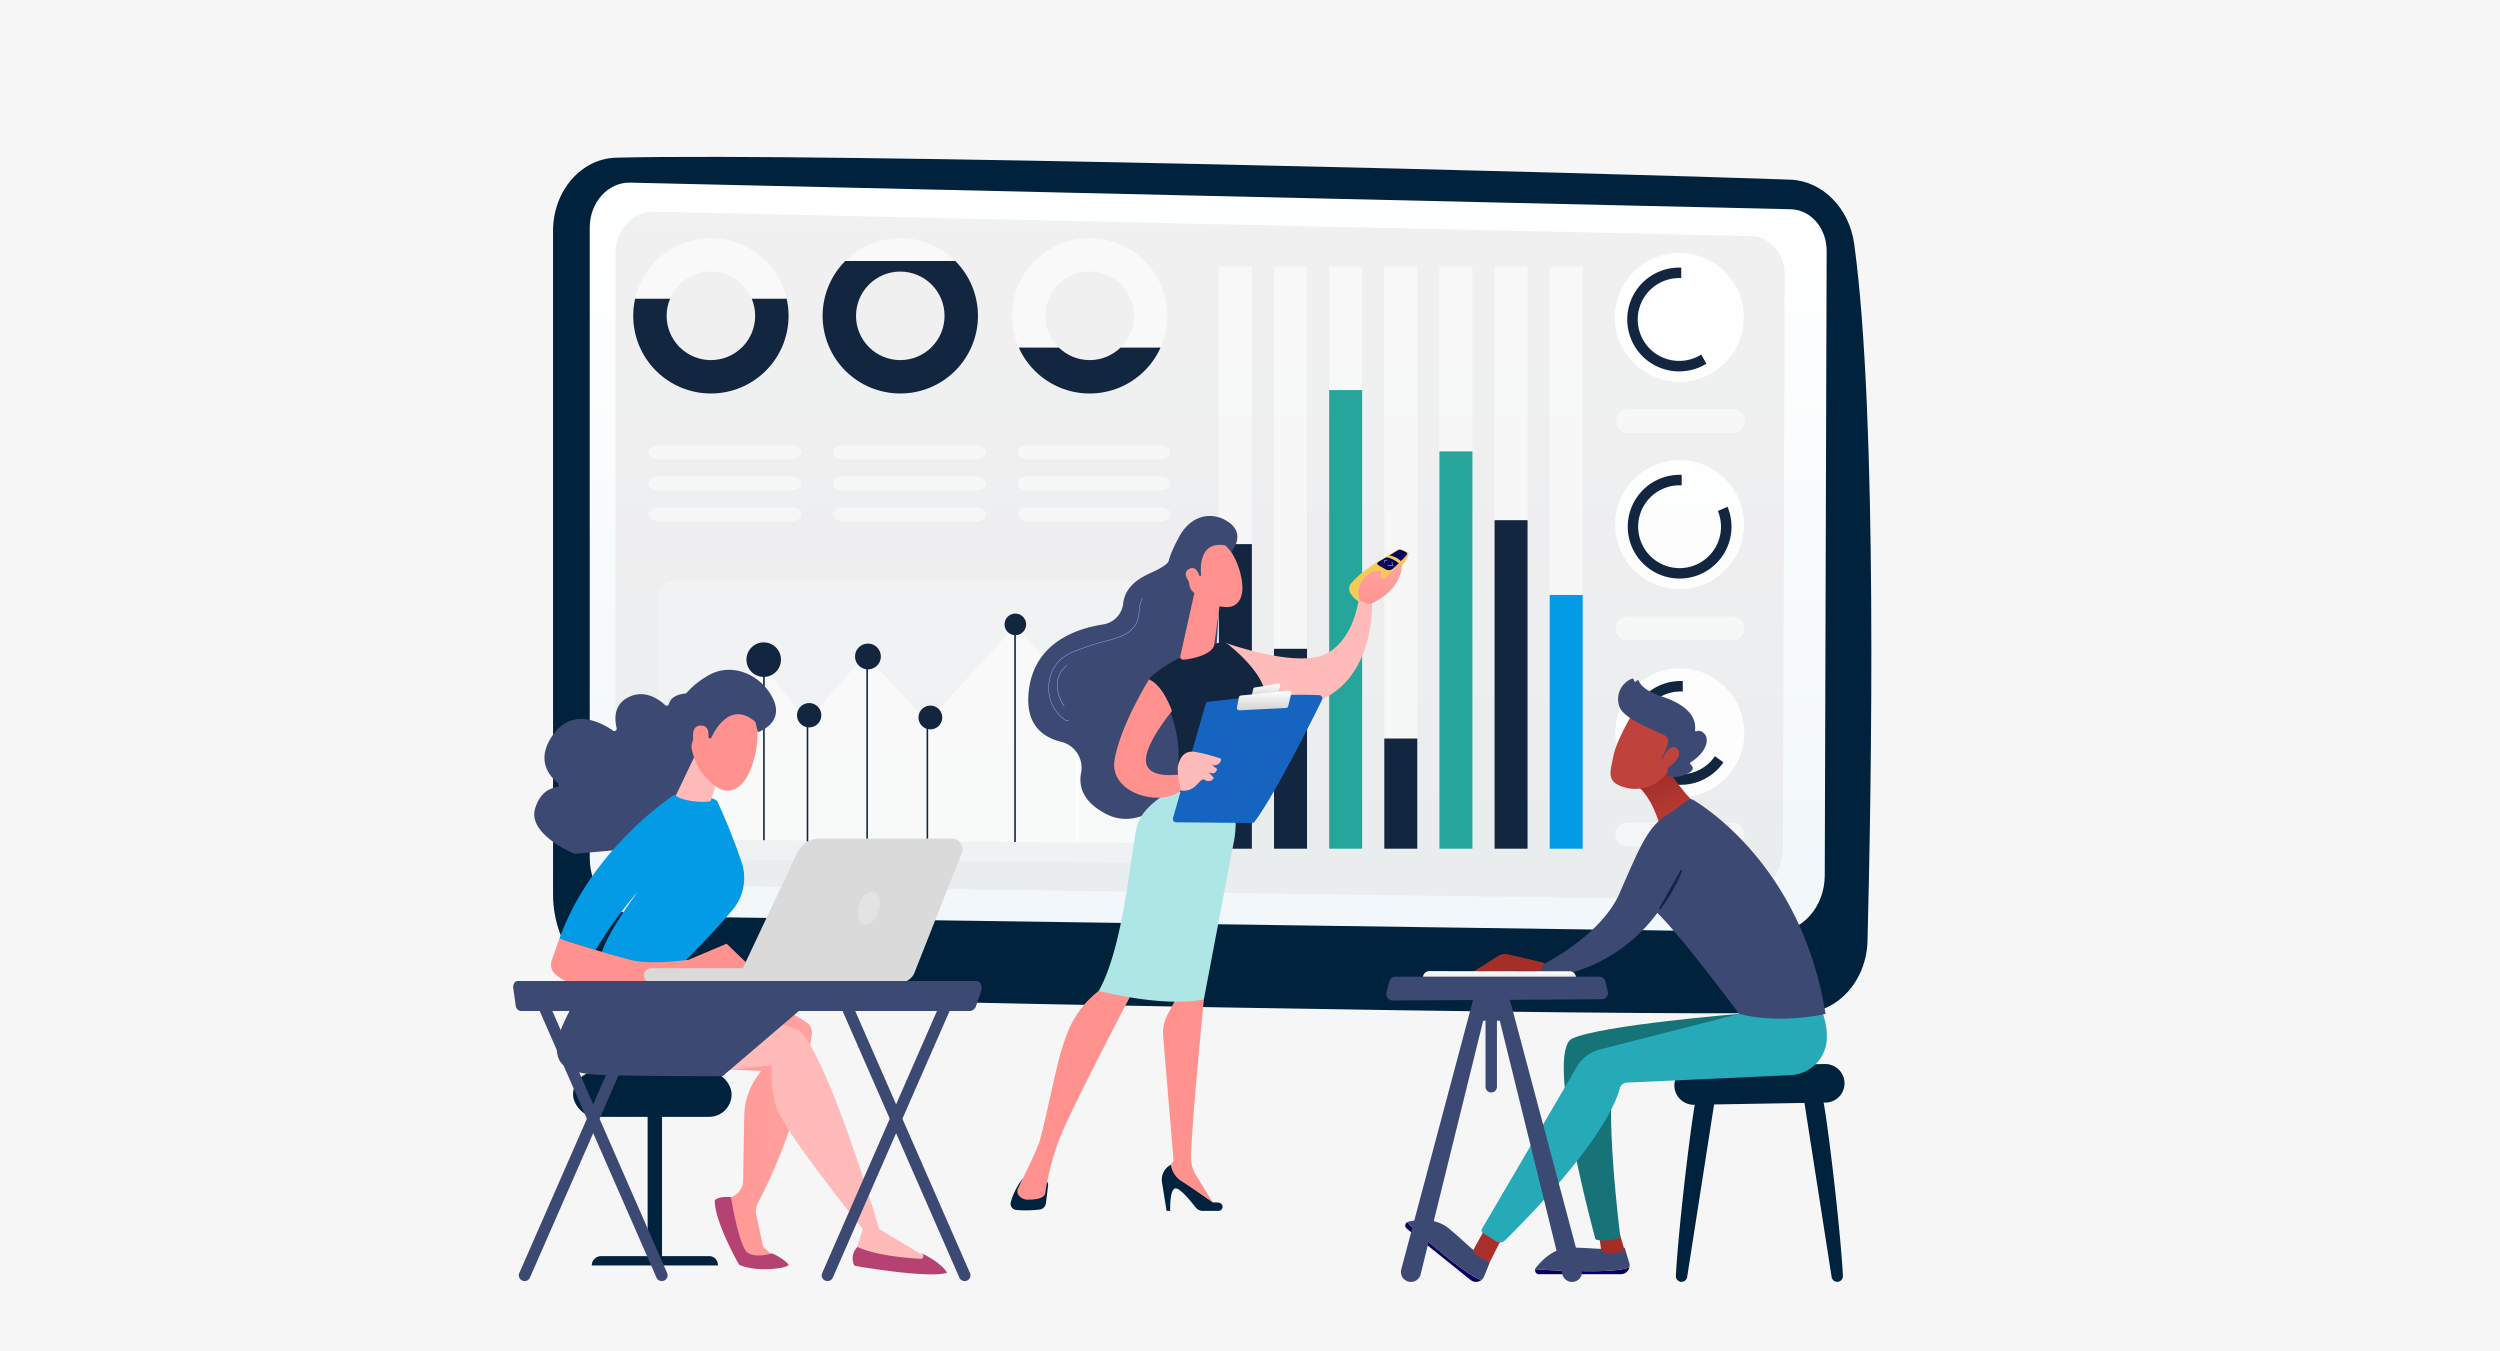 <svg xmlns="http://www.w3.org/2000/svg" xmlns:xlink="http://www.w3.org/1999/xlink" width="457" height="247" viewBox="0 0 457 247">
  <defs>
    <linearGradient id="linear-gradient" x1="0.5" x2="0.5" y2="1" gradientUnits="objectBoundingBox">
      <stop offset="0" stop-color="#fff"/>
      <stop offset="1" stop-color="#f1f7fa"/>
    </linearGradient>
    <clipPath id="clip-path">
      <path id="Trazado_116504" data-name="Trazado 116504" d="M729.467,1111.943a14.2,14.2,0,1,0,14.2,14.2A14.2,14.2,0,0,0,729.467,1111.943Zm0,22.293a8.091,8.091,0,1,1,8.091-8.091A8.091,8.091,0,0,1,729.467,1134.236Z" transform="translate(-715.265 -1111.943)" fill="#fff" opacity="0.57"/>
    </clipPath>
    <clipPath id="clip-path-2">
      <path id="Trazado_116506" data-name="Trazado 116506" d="M1118.336,1111.943a14.2,14.2,0,1,0,14.2,14.2A14.2,14.2,0,0,0,1118.336,1111.943Zm0,22.293a8.091,8.091,0,1,1,8.091-8.091A8.091,8.091,0,0,1,1118.336,1134.236Z" transform="translate(-1104.134 -1111.943)" fill="#fff" opacity="0.57"/>
    </clipPath>
    <clipPath id="clip-path-3">
      <path id="Trazado_116508" data-name="Trazado 116508" d="M1507.205,1111.943a14.2,14.2,0,1,0,14.2,14.2A14.2,14.2,0,0,0,1507.205,1111.943Zm0,22.293a8.091,8.091,0,1,1,8.091-8.091A8.091,8.091,0,0,1,1507.205,1134.236Z" transform="translate(-1493.003 -1111.943)" fill="#fff" opacity="0.57"/>
    </clipPath>
    <linearGradient id="linear-gradient-2" x1="0.918" y1="-0.764" x2="-1.18" y2="5.578" gradientUnits="objectBoundingBox">
      <stop offset="0" stop-color="#cb236d"/>
      <stop offset="1" stop-color="#4c246d"/>
    </linearGradient>
    <linearGradient id="linear-gradient-3" x1="-281928.906" y1="153298.953" x2="-281929.094" y2="153306.844" gradientUnits="objectBoundingBox">
      <stop offset="0.004" stop-color="#e38ddd"/>
      <stop offset="1" stop-color="#9571f6"/>
    </linearGradient>
    <linearGradient id="linear-gradient-4" x1="-177.349" y1="7.302" x2="-177.621" y2="8.176" gradientUnits="objectBoundingBox">
      <stop offset="0" stop-color="#09005d"/>
      <stop offset="1" stop-color="#1a0f91"/>
    </linearGradient>
    <linearGradient id="linear-gradient-5" x1="-201.689" y1="8.404" x2="-201.891" y2="9.053" xlink:href="#linear-gradient-4"/>
    <linearGradient id="linear-gradient-6" x1="-185.471" y1="7.689" x2="-185.704" y2="8.435" xlink:href="#linear-gradient-4"/>
    <linearGradient id="linear-gradient-7" x1="-5.143" y1="-0.153" x2="-5.331" y2="0.692" gradientUnits="objectBoundingBox">
      <stop offset="0" stop-color="#febbba"/>
      <stop offset="1" stop-color="#ff928e"/>
    </linearGradient>
    <linearGradient id="linear-gradient-8" x1="5.467" y1="-0.195" x2="4.693" y2="2.435" xlink:href="#linear-gradient-7"/>
    <linearGradient id="linear-gradient-9" x1="-49.998" y1="1.602" x2="-48.963" y2="-1.187" xlink:href="#linear-gradient-7"/>
    <linearGradient id="linear-gradient-10" x1="-20.21" y1="1.698" x2="-19.747" y2="-1.193" xlink:href="#linear-gradient-7"/>
    <linearGradient id="linear-gradient-11" x1="-66.054" y1="1.857" x2="-65.799" y2="0.807" xlink:href="#linear-gradient-7"/>
    <linearGradient id="linear-gradient-12" x1="-46.82" y1="-2.806" x2="-45.287" y2="-5.06" xlink:href="#linear-gradient-7"/>
    <linearGradient id="linear-gradient-13" x1="-176.021" y1="-9.691" x2="-170.229" y2="-16.832" xlink:href="#linear-gradient-7"/>
    <linearGradient id="linear-gradient-14" x1="-8.372" y1="0.5" x2="-7.372" y2="0.5" xlink:href="#linear-gradient-7"/>
    <linearGradient id="linear-gradient-15" x1="0.5" x2="0.5" y2="1" gradientUnits="objectBoundingBox">
      <stop offset="0" stop-color="#fff"/>
      <stop offset="1" stop-color="#d3d3d3"/>
    </linearGradient>
    <linearGradient id="linear-gradient-17" x1="5.098" y1="0.5" x2="6.098" y2="0.5" xlink:href="#linear-gradient-7"/>
    <linearGradient id="linear-gradient-18" x1="-31.288" y1="-497.624" x2="-30.603" y2="-536.607" xlink:href="#linear-gradient-4"/>
    <linearGradient id="linear-gradient-19" x1="-0.076" y1="0.929" x2="9.617" y2="-5.995" gradientUnits="objectBoundingBox">
      <stop offset="0" stop-color="#a22b25"/>
      <stop offset="1" stop-color="#c0423c"/>
    </linearGradient>
    <linearGradient id="linear-gradient-20" x1="-35.375" y1="-55.571" x2="-34.527" y2="-60.024" xlink:href="#linear-gradient-4"/>
    <linearGradient id="linear-gradient-21" x1="0.315" y1="-1.265" x2="1.106" y2="6.067" xlink:href="#linear-gradient-19"/>
    <linearGradient id="linear-gradient-22" x1="0.349" y1="0.157" x2="0.783" y2="1.217" xlink:href="#linear-gradient-19"/>
    <linearGradient id="linear-gradient-23" x1="0.559" y1="-0.637" x2="0.155" y2="8.98" xlink:href="#linear-gradient-19"/>
    <linearGradient id="linear-gradient-24" x1="-26.77" y1="-41.141" x2="-27.415" y2="-39.358" xlink:href="#linear-gradient-19"/>
    <linearGradient id="linear-gradient-25" x1="-114.148" y1="-144.991" x2="-116.802" y2="-138.791" xlink:href="#linear-gradient-19"/>
    <linearGradient id="linear-gradient-27" x1="3.5" y1="0.082" x2="-0.552" y2="0.661" xlink:href="#linear-gradient-7"/>
    <linearGradient id="linear-gradient-28" x1="0.868" y1="0.219" x2="1.567" y2="-0.412" xlink:href="#linear-gradient-7"/>
    <linearGradient id="linear-gradient-29" x1="-46.294" y1="1.885" x2="-46.524" y2="0.326" xlink:href="#linear-gradient-7"/>
    <linearGradient id="linear-gradient-30" x1="-36.382" y1="-11.402" x2="-34.949" y2="-10.668" xlink:href="#linear-gradient-7"/>
    <linearGradient id="linear-gradient-31" x1="-157.35" y1="-37.44" x2="-151.16" y2="-35.091" xlink:href="#linear-gradient-7"/>
    <linearGradient id="linear-gradient-32" x1="-9.776" y1="0.5" x2="-8.776" y2="0.5" xlink:href="#linear-gradient-7"/>
  </defs>
  <g id="img8" transform="translate(-866 -5377)">
    <rect id="Rectángulo_37252" data-name="Rectángulo 37252" width="457" height="247" transform="translate(866 5377)" fill="#f6f6f6"/>
    <g id="Grupo_54390" data-name="Grupo 54390" transform="translate(491.01 4460.623)">
      <g id="Grupo_54368" data-name="Grupo 54368" transform="translate(476.087 945.052)">
        <g id="Grupo_54346" data-name="Grupo 54346">
          <path id="Trazado_116500" data-name="Trazado 116500" d="M550.675,958.574v121.269c0,9.976,7.007,18.134,15.8,18.391,39.038,1.142,175.576,3.912,212.738,3.29,6.387-.107,11.561-5.906,11.746-13.151.717-28.172,1.881-95.918-2.426-127.369-.907-6.623-5.834-11.576-11.739-11.79-32.709-1.187-177.448-4.957-214.592-4.011C555.79,945.366,550.675,951.3,550.675,958.574Z" transform="translate(-550.675 -945.052)" fill="#00223d"/>
          <path id="Trazado_116501" data-name="Trazado 116501" d="M626.006,1006.194v115.214c0,5.824,4.121,10.571,9.254,10.657l207.227,2.905c5.089.086,9.26-4.559,9.279-10.334l.347-114.184c.014-4.129-2.886-7.512-6.524-7.613l-212.162-4.863C629.358,997.864,626.006,1001.576,626.006,1006.194Z" transform="translate(-619.299 -993.263)" fill="url(#linear-gradient)"/>
          <path id="Trazado_116502" data-name="Trazado 116502" d="M678.988,1065.126v105.793c0,5.348,3.9,9.706,8.747,9.786l195.879,2.667c4.81.079,8.753-4.186,8.771-9.489l.328-104.848c.013-3.791-2.728-6.9-6.166-6.99L686,1057.581C682.156,1057.478,678.988,1060.886,678.988,1065.126Z" transform="translate(-667.565 -1047.56)" fill="#dbdada" opacity="0.37"/>
        </g>
        <g id="Grupo_54348" data-name="Grupo 54348" transform="translate(121.715 20.074)">
          <g id="Grupo_54347" data-name="Grupo 54347" opacity="0.53">
            <rect id="Rectángulo_29353" data-name="Rectángulo 29353" width="6.032" height="106.395" fill="#fff"/>
            <rect id="Rectángulo_29354" data-name="Rectángulo 29354" width="6.032" height="106.395" transform="translate(10.079)" fill="#fff"/>
            <rect id="Rectángulo_29355" data-name="Rectángulo 29355" width="6.032" height="106.395" transform="translate(20.158)" fill="#fff"/>
            <rect id="Rectángulo_29356" data-name="Rectángulo 29356" width="6.032" height="106.395" transform="translate(30.237)" fill="#fff"/>
            <rect id="Rectángulo_29357" data-name="Rectángulo 29357" width="6.032" height="106.395" transform="translate(40.316)" fill="#fff"/>
            <rect id="Rectángulo_29358" data-name="Rectángulo 29358" width="6.032" height="106.395" transform="translate(50.395)" fill="#fff"/>
            <rect id="Rectángulo_29359" data-name="Rectángulo 29359" width="6.032" height="106.395" transform="translate(60.474)" fill="#fff"/>
          </g>
          <rect id="Rectángulo_29360" data-name="Rectángulo 29360" width="6.032" height="55.681" transform="translate(0 50.715)" fill="#12263f"/>
          <rect id="Rectángulo_29361" data-name="Rectángulo 29361" width="6.032" height="36.544" transform="translate(10.079 69.851)" fill="#12263f"/>
          <rect id="Rectángulo_29362" data-name="Rectángulo 29362" width="6.032" height="83.839" transform="translate(20.158 22.556)" fill="#26a69a"/>
          <rect id="Rectángulo_29363" data-name="Rectángulo 29363" width="6.032" height="20.141" transform="translate(30.237 86.254)" fill="#12263f"/>
          <rect id="Rectángulo_29364" data-name="Rectángulo 29364" width="6.032" height="72.63" transform="translate(40.316 33.765)" fill="#26a69a"/>
          <rect id="Rectángulo_29365" data-name="Rectángulo 29365" width="6.032" height="60.055" transform="translate(50.395 46.34)" fill="#12263f"/>
          <rect id="Rectángulo_29366" data-name="Rectángulo 29366" width="6.032" height="46.386" transform="translate(60.474 60.009)" fill="#039be5"/>
        </g>
        <g id="Grupo_54358" data-name="Grupo 54358" transform="translate(14.653 14.858)">
          <g id="Grupo_54351" data-name="Grupo 54351">
            <g id="Grupo_54350" data-name="Grupo 54350">
              <path id="Trazado_116503" data-name="Trazado 116503" d="M729.467,1111.943a14.2,14.2,0,1,0,14.2,14.2A14.2,14.2,0,0,0,729.467,1111.943Zm0,22.293a8.091,8.091,0,1,1,8.091-8.091A8.091,8.091,0,0,1,729.467,1134.236Z" transform="translate(-715.265 -1111.943)" fill="#fff" opacity="0.57"/>
              <g id="Grupo_54349" data-name="Grupo 54349" clip-path="url(#clip-path)">
                <path id="Trazado_116605" data-name="Trazado 116605" d="M0,0H42.186V17.853H0Z" transform="translate(-5.631 11.079)" fill="#12263f"/>
              </g>
            </g>
          </g>
          <g id="Grupo_54354" data-name="Grupo 54354" transform="translate(34.62)">
            <g id="Grupo_54353" data-name="Grupo 54353">
              <path id="Trazado_116505" data-name="Trazado 116505" d="M1118.336,1111.943a14.2,14.2,0,1,0,14.2,14.2A14.2,14.2,0,0,0,1118.336,1111.943Zm0,22.293a8.091,8.091,0,1,1,8.091-8.091A8.091,8.091,0,0,1,1118.336,1134.236Z" transform="translate(-1104.134 -1111.943)" fill="#fff" opacity="0.57"/>
              <g id="Grupo_54352" data-name="Grupo 54352" clip-path="url(#clip-path-2)">
                <path id="Trazado_116604" data-name="Trazado 116604" d="M0,0H42.186V24.754H0Z" transform="translate(-5.631 4.178)" fill="#12263f"/>
              </g>
            </g>
          </g>
          <g id="Grupo_54357" data-name="Grupo 54357" transform="translate(69.24)">
            <g id="Grupo_54356" data-name="Grupo 54356">
              <path id="Trazado_116507" data-name="Trazado 116507" d="M1507.205,1111.943a14.2,14.2,0,1,0,14.2,14.2A14.2,14.2,0,0,0,1507.205,1111.943Zm0,22.293a8.091,8.091,0,1,1,8.091-8.091A8.091,8.091,0,0,1,1507.205,1134.236Z" transform="translate(-1493.003 -1111.943)" fill="#fff" opacity="0.57"/>
              <g id="Grupo_54355" data-name="Grupo 54355" clip-path="url(#clip-path-3)">
                <path id="Trazado_116603" data-name="Trazado 116603" d="M0,0H42.186V8.926H0Z" transform="translate(-5.631 20.005)" fill="#12263f"/>
              </g>
            </g>
          </g>
        </g>
        <g id="Grupo_54359" data-name="Grupo 54359" transform="translate(19.091 77.467)">
          <path id="Trazado_116509" data-name="Trazado 116509" d="M855.14,1866.761l-86.922-.653a3.121,3.121,0,0,1-3.1-3.121v-44.659a3.121,3.121,0,0,1,3.122-3.122h86.922a3.122,3.122,0,0,1,3.122,3.122v45.312A3.122,3.122,0,0,1,855.14,1866.761Z" transform="translate(-765.12 -1815.206)" fill="#fff" opacity="0.24"/>
          <path id="Trazado_116510" data-name="Trazado 116510" d="M874.991,1920.771l-11.177-11.817-16.027,17.432-11.309-12.2-10.606,11.989-8.133-9.881-16.029,16.688v12.068a2.9,2.9,0,0,0,2.882,2.9l80.843.607a2.9,2.9,0,0,0,2.925-2.9v-32.829Z" transform="translate(-798.453 -1900.608)" fill="#fff" opacity="0.54"/>
          <rect id="Rectángulo_29370" data-name="Rectángulo 29370" width="0.294" height="28.115" transform="translate(76.606 19.835)" fill="#fff"/>
          <rect id="Rectángulo_29371" data-name="Rectángulo 29371" width="0.294" height="39.441" transform="translate(65.213 8.346)" fill="#12263f"/>
          <rect id="Rectángulo_29372" data-name="Rectángulo 29372" width="0.294" height="22.102" transform="translate(49.187 25.565)" fill="#12263f"/>
          <rect id="Rectángulo_29373" data-name="Rectángulo 29373" width="0.294" height="33.659" transform="translate(38.179 14.008)" fill="#12263f"/>
          <rect id="Rectángulo_29374" data-name="Rectángulo 29374" width="0.294" height="22.46" transform="translate(27.272 25.206)" fill="#12263f"/>
          <rect id="Rectángulo_29375" data-name="Rectángulo 29375" width="0.294" height="32.606" transform="translate(19.311 14.846)" fill="#12263f"/>
          <path id="Trazado_116511" data-name="Trazado 116511" d="M954.131,1945.147a3.155,3.155,0,1,1-3.155-3.155A3.155,3.155,0,0,1,954.131,1945.147Z" transform="translate(-931.557 -1930.705)" fill="#12263f"/>
          <path id="Trazado_116512" data-name="Trazado 116512" d="M1056.066,2068.828a2.222,2.222,0,1,1-2.222-2.222A2.222,2.222,0,0,1,1056.066,2068.828Z" transform="translate(-1026.116 -2044.224)" fill="#12263f"/>
          <path id="Trazado_116513" data-name="Trazado 116513" d="M1175.526,1946.8a2.355,2.355,0,1,1-2.355-2.355A2.355,2.355,0,0,1,1175.526,1946.8Z" transform="translate(-1134.698 -1932.935)" fill="#12263f"/>
          <path id="Trazado_116514" data-name="Trazado 116514" d="M1305.428,2073.966a2.17,2.17,0,1,1-2.17-2.17A2.17,2.17,0,0,1,1305.428,2073.966Z" transform="translate(-1253.373 -2048.952)" fill="#12263f"/>
          <path id="Trazado_116515" data-name="Trazado 116515" d="M1481.734,1884.87a1.969,1.969,0,1,1-1.969-1.969A1.969,1.969,0,0,1,1481.734,1884.87Z" transform="translate(-1414.348 -1876.875)" fill="#12263f"/>
          <circle id="Elipse_4088" data-name="Elipse 4088" cx="2.021" cy="2.021" r="2.021" transform="translate(74.975 21.279) rotate(-85.269)" fill="url(#linear-gradient-2)"/>
        </g>
        <g id="Grupo_54363" data-name="Grupo 54363" transform="translate(17.422 52.722)">
          <g id="Grupo_54360" data-name="Grupo 54360" opacity="0.48">
            <path id="Trazado_116516" data-name="Trazado 116516" d="M772.481,1664.647H748.2c-1.016,0-1.839.573-1.839,1.281s.823,1.281,1.839,1.281h24.279c1.016,0,1.839-.573,1.839-1.281S773.5,1664.647,772.481,1664.647Z" transform="translate(-746.363 -1653.306)" fill="#fff"/>
            <path id="Trazado_116517" data-name="Trazado 116517" d="M772.481,1600.951H748.2c-1.016,0-1.839.573-1.839,1.281s.823,1.281,1.839,1.281h24.279c1.016,0,1.839-.574,1.839-1.281S773.5,1600.951,772.481,1600.951Z" transform="translate(-746.363 -1595.281)" fill="#fff"/>
            <path id="Trazado_116518" data-name="Trazado 116518" d="M772.481,1537.256H748.2c-1.016,0-1.839.573-1.839,1.281s.823,1.281,1.839,1.281h24.279c1.016,0,1.839-.573,1.839-1.281S773.5,1537.256,772.481,1537.256Z" transform="translate(-746.363 -1537.256)" fill="#fff"/>
          </g>
          <g id="Grupo_54361" data-name="Grupo 54361" transform="translate(33.749)" opacity="0.48">
            <path id="Trazado_116519" data-name="Trazado 116519" d="M1151.566,1664.647h-24.279c-1.016,0-1.839.573-1.839,1.281s.823,1.281,1.839,1.281h24.279c1.016,0,1.839-.573,1.839-1.281S1152.581,1664.647,1151.566,1664.647Z" transform="translate(-1125.448 -1653.306)" fill="#fff"/>
            <path id="Trazado_116520" data-name="Trazado 116520" d="M1151.566,1600.951h-24.279c-1.016,0-1.839.573-1.839,1.281s.823,1.281,1.839,1.281h24.279c1.016,0,1.839-.574,1.839-1.281S1152.581,1600.951,1151.566,1600.951Z" transform="translate(-1125.448 -1595.281)" fill="#fff"/>
            <path id="Trazado_116521" data-name="Trazado 116521" d="M1151.566,1537.256h-24.279c-1.016,0-1.839.573-1.839,1.281s.823,1.281,1.839,1.281h24.279c1.016,0,1.839-.573,1.839-1.281S1152.581,1537.256,1151.566,1537.256Z" transform="translate(-1125.448 -1537.256)" fill="#fff"/>
          </g>
          <g id="Grupo_54362" data-name="Grupo 54362" transform="translate(67.498)" opacity="0.48">
            <path id="Trazado_116522" data-name="Trazado 116522" d="M1530.65,1664.647h-24.278c-1.016,0-1.839.573-1.839,1.281s.823,1.281,1.839,1.281h24.278c1.016,0,1.839-.573,1.839-1.281S1531.665,1664.647,1530.65,1664.647Z" transform="translate(-1504.532 -1653.306)" fill="#fff"/>
            <path id="Trazado_116523" data-name="Trazado 116523" d="M1530.65,1600.951h-24.278c-1.016,0-1.839.573-1.839,1.281s.823,1.281,1.839,1.281h24.278c1.016,0,1.839-.574,1.839-1.281S1531.665,1600.951,1530.65,1600.951Z" transform="translate(-1504.532 -1595.281)" fill="#fff"/>
            <path id="Trazado_116524" data-name="Trazado 116524" d="M1530.65,1537.256h-24.278c-1.016,0-1.839.573-1.839,1.281s.823,1.281,1.839,1.281h24.278c1.016,0,1.839-.573,1.839-1.281S1531.665,1537.256,1530.65,1537.256Z" transform="translate(-1504.532 -1537.256)" fill="#fff"/>
          </g>
        </g>
        <g id="Grupo_54367" data-name="Grupo 54367" transform="translate(189.263 17.557)">
          <g id="Grupo_54364" data-name="Grupo 54364" transform="translate(0 32.999)">
            <circle id="Elipse_4089" data-name="Elipse 4089" cx="11.786" cy="11.786" r="11.786" transform="translate(0 16.668) rotate(-45)" fill="#fff" opacity="0.91"/>
            <path id="Trazado_116525" data-name="Trazado 116525" d="M2773.714,1604.509a7.571,7.571,0,1,1-7-4.694c.128,0,.255,0,.382.01v-1.919c-.127-.005-.254-.008-.382-.008a9.482,9.482,0,1,0,8.764,5.847Z" transform="translate(-2750.044 -1590.333)" fill="#12263f"/>
            <path id="Trazado_116526" data-name="Trazado 116526" d="M2753.746,1888.6H2734.54a2.183,2.183,0,0,0,0,4.366h19.206a2.183,2.183,0,1,0,0-4.366Z" transform="translate(-2727.391 -1855.156)" fill="#fff" opacity="0.5"/>
          </g>
          <g id="Grupo_54365" data-name="Grupo 54365" transform="translate(4.831)">
            <circle id="Elipse_4090" data-name="Elipse 4090" cx="11.786" cy="11.786" r="11.786" fill="#fff" opacity="0.91"/>
            <path id="Trazado_116527" data-name="Trazado 116527" d="M2769.869,1188.293a7.57,7.57,0,1,1-4.034-13.976q.192,0,.382.01v-1.919c-.126-.005-.254-.008-.382-.008a9.488,9.488,0,1,0,4.985,17.562Z" transform="translate(-2754.077 -1169.716)" fill="#12263f"/>
            <path id="Trazado_116528" data-name="Trazado 116528" d="M2754.315,1463.1h-19.206a2.183,2.183,0,0,0,0,4.365h19.206a2.183,2.183,0,1,0,0-4.365Z" transform="translate(-2732.741 -1434.541)" fill="#fff" opacity="0.5"/>
          </g>
          <g id="Grupo_54366" data-name="Grupo 54366" transform="translate(4.924 75.955)">
            <circle id="Elipse_4091" data-name="Elipse 4091" cx="11.786" cy="11.786" r="11.786" transform="translate(0)" fill="#fff" opacity="0.91"/>
            <path id="Trazado_116529" data-name="Trazado 116529" d="M2775.218,2034.973a7.57,7.57,0,1,1-6.26-11.827c.128,0,.255,0,.382.01v-1.919c-.127,0-.254-.008-.382-.008a9.488,9.488,0,1,0,7.814,14.869Z" transform="translate(-2757.013 -2018.93)" fill="#12263f"/>
            <path id="Trazado_116530" data-name="Trazado 116530" d="M2734.068,2316.3h19.206a2.183,2.183,0,0,0,0-4.366h-19.206a2.183,2.183,0,1,0,0,4.366Z" transform="translate(-2731.885 -2283.755)" fill="#fff" opacity="0.5"/>
          </g>
        </g>
      </g>
      <g id="Grupo_54373" data-name="Grupo 54373" transform="translate(559.722 1010.689)">
        <g id="Grupo_54370" data-name="Grupo 54370" transform="translate(38.399 6.083)">
          <g id="Grupo_54369" data-name="Grupo 54369" transform="translate(23.488)">
            <path id="Trazado_116531" data-name="Trazado 116531" d="M2188.133,1760.5c1.349.1,2.541-1.29,4.609-3.765,1.469-1.759,1.889-2.8,2.242-3.175.318-.338,1.571-1.9.94-2.373,0,0-.677-.336-.986-.457a1.034,1.034,0,0,0-.834.013c-.216.111-2.224,1.384-2.224,1.384a34.611,34.611,0,0,0-3.387,2.165,16.133,16.133,0,0,0-3.072,2.843,1.7,1.7,0,0,0,.212,1.775,3.691,3.691,0,0,0,1.369,1.273A3.6,3.6,0,0,0,2188.133,1760.5Z" transform="translate(-2185.253 -1750.65)" fill="#f5ca56"/>
            <path id="Trazado_116532" data-name="Trazado 116532" d="M2260.331,1763.608a7.728,7.728,0,0,1,1.3.323l.013.006a4.667,4.667,0,0,1,1.079.692c.151-.149.3-.3.454-.456-1.4-1.247-2.171-.967-2.171-.967C2260.708,1763.381,2260.624,1763.435,2260.331,1763.608Z" transform="translate(-2253.647 -1762.064)" fill="#f5ca56"/>
            <path id="Trazado_116533" data-name="Trazado 116533" d="M2270.834,1760.669h0Z" transform="translate(-2263.215 -1759.777)" fill="url(#linear-gradient-3)"/>
            <path id="Trazado_116534" data-name="Trazado 116534" d="M2267.746,1752.673a3.814,3.814,0,0,1,2.118,1.015,8.223,8.223,0,0,0,1.081-1.17.348.348,0,0,0,.053-.187c0-.118-.147-.246-.595-.467a4.278,4.278,0,0,0-.6-.232.481.481,0,0,0-.345.014C2269.375,1751.682,2268.747,1752.083,2267.746,1752.673Z" transform="translate(-2260.402 -1751.522)" fill="url(#linear-gradient-4)"/>
            <path id="Trazado_116535" data-name="Trazado 116535" d="M2243.084,1768.569c.076.161.328.311.836.6l1.981-1.434a5.387,5.387,0,0,0-.94-.362.487.487,0,0,0-.379.049c-.708.418-1.329.782-1.329.782S2242.99,1768.37,2243.084,1768.569Z" transform="translate(-2237.917 -1765.868)" fill="url(#linear-gradient-5)"/>
            <path id="Trazado_116536" data-name="Trazado 116536" d="M2252.444,1772.669c.123.069.513.29.624.347a1.18,1.18,0,0,0,1.417-.094c.081-.071.551-.481,1.054-.977a4.675,4.675,0,0,0-1.079-.692l-.1-.043Z" transform="translate(-2246.462 -1769.379)" fill="url(#linear-gradient-6)"/>
            <path id="Trazado_116537" data-name="Trazado 116537" d="M2265.036,1777.621h-.008l-.871-.09a.075.075,0,0,1,.015-.148l.772.079-.091-.507a.075.075,0,0,1,.06-.086.074.074,0,0,1,.086.06l.109.6a.074.074,0,0,1-.073.088Z" transform="translate(-2257.072 -1774.533)" fill="#fff" opacity="0.5"/>
            <path id="Trazado_116538" data-name="Trazado 116538" d="M2256.539,1772.975h0a.074.074,0,0,1-.07-.078l.023-.41a.074.074,0,0,1,.067-.07l.493-.051a.073.073,0,0,1,.082.067.075.075,0,0,1-.066.082l-.43.044-.02.347A.075.075,0,0,1,2256.539,1772.975Z" transform="translate(-2250.125 -1770.431)" fill="#fff" opacity="0.5"/>
          </g>
          <path id="Trazado_116539" data-name="Trazado 116539" d="M1922.252,1857s12.106,4.383,17.786,2.307a5.855,5.855,0,0,0,.724-.318c5.3-2.8,5.944-10.361,5.944-10.361l2.377.471s.776,12.165-7.56,17.392c-4.1,2.572-10.41,3.465-20.1.4Z" transform="translate(-1921.419 -1839.904)" fill="url(#linear-gradient-7)"/>
          <path id="Trazado_116540" data-name="Trazado 116540" d="M2204.634,1785.1l-.121-.659a3.62,3.62,0,0,1,.816-3.2c1.9-2.292,3.284-1.449,3.284-1.449a5.148,5.148,0,0,0-.092.925.408.408,0,0,0,.684.291l3.094-2.844s.866,4.516-5.77,7.62Z" transform="translate(-2179.227 -1775.716)" fill="url(#linear-gradient-8)"/>
        </g>
        <path id="Trazado_116541" data-name="Trazado 116541" d="M1552.379,1765.862s.5,1.009-2.781,2.587c-1.832.88-5.4,2.179-5.867,5.976a4.356,4.356,0,0,1-3.646,3.829c-4.863.745-12.357,3.271-13.556,11.714-.915,6.445,2.37,8.888,5.818,9.734a4.884,4.884,0,0,1,3.7,5.641c-.491,2.452.241,5.287,4.49,7.529,9.52,5.023,19.027-11.9,19.027-11.9l1.948-29.551Z" transform="translate(-1523.144 -1758.424)" fill="#3c4973"/>
        <path id="Trazado_116542" data-name="Trazado 116542" d="M1496.955,3044.909l-.39,3.209a1.325,1.325,0,0,1-1.163,1.16,20.5,20.5,0,0,1-4.295.067,1.135,1.135,0,0,1-.953-1.472,11.69,11.69,0,0,1,2.153-4.193h3.56A1.1,1.1,0,0,1,1496.955,3044.909Z" transform="translate(-1490.1 -2922.482)" fill="#00223d"/>
        <path id="Trazado_116543" data-name="Trazado 116543" d="M1809.984,2635.239l.6,3.534s-2.012,20.381-2.37,28.533a6.388,6.388,0,0,0,.945,3.631l3.5,5.681-8.892-5.247-.177-1.085,1.455-2-1.907-22.832a7.006,7.006,0,0,1,.8-3.874l1.839-3.455Z" transform="translate(-1775.248 -2550.403)" fill="url(#linear-gradient-9)"/>
        <path id="Trazado_116544" data-name="Trazado 116544" d="M1810.948,3022.955h-2.838a1.709,1.709,0,0,1-1.356-.665c-.885-1.15-2.717-3.392-3.594-3.45-1.18-.079-1.029,4.115-1.029,4.115h-.661l-.838-5.212a3.084,3.084,0,0,1,1.619-3.225h0a4.362,4.362,0,0,0,1.732,2.876c1.462.882,5.95,4.042,5.95,4.042a4.043,4.043,0,0,1,1.153.031A.75.75,0,0,1,1810.948,3022.955Z" transform="translate(-1772.951 -2895.917)" fill="#00223d"/>
        <path id="Trazado_116545" data-name="Trazado 116545" d="M1525.413,2639.064s-11.787,22.36-13.661,27.464a49.042,49.042,0,0,0-2.555,9.767c-.039.63-.823,1.234-2.984,1.234a2.072,2.072,0,0,1-1.928-.88,1.259,1.259,0,0,1-.048-1.219c.682-1.38,2.846-5.79,3.647-7.79.957-2.388,3.015-13.21,4.144-16.973s2.4-7.844,7.32-11.6C1519.348,2639.064,1522.722,2635.759,1525.413,2639.064Z" transform="translate(-1502.856 -2552.55)" fill="url(#linear-gradient-10)"/>
        <path id="Trazado_116546" data-name="Trazado 116546" d="M1779.41,1968.512c3.041-12.884-4.662-20.171-4.662-20.171,3.905-3.749,10.39-5.856,12.787-6.539a1.872,1.872,0,0,1,1.693.346c2.057,1.661,7.5,6.484,6.683,10.418-.587,2.834-5.939,16.976-5.939,16.976A11.759,11.759,0,0,1,1779.41,1968.512Z" transform="translate(-1749.407 -1918.635)" fill="#12263f"/>
        <path id="Trazado_116547" data-name="Trazado 116547" d="M1678.286,2248.945c1.238-3.728,6.741-6.379,6.741-6.379a11.759,11.759,0,0,0,10.562,1.029,21.186,21.186,0,0,1,.344,8.185c-.766,3.943-5.572,29.279-5.572,29.279-7.573,1.534-19.219-1.544-19.219-1.544C1675.965,2270.951,1677.049,2252.672,1678.286,2248.945Z" transform="translate(-1655.024 -2192.689)" fill="#aee6e6"/>
        <path id="Trazado_116548" data-name="Trazado 116548" d="M1841.069,1833.268l-2.472,11.1c-.237.978.655.818,1.644.632,1.619-.305,3.707-.934,4.4-2.194a1.2,1.2,0,0,0,.126-.419l1.062-7.7a1.383,1.383,0,0,0-.81-1.453l-2.049-.909A1.384,1.384,0,0,0,1841.069,1833.268Z" transform="translate(-1807.536 -1818.865)" fill="url(#linear-gradient-11)"/>
        <g id="Grupo_54371" data-name="Grupo 54371" transform="translate(28.638 0)">
          <path id="Trazado_116549" data-name="Trazado 116549" d="M1853.964,1726.352s2.632,1.781,3.763,6.318-.707,6.164-2.591,6.065a8.741,8.741,0,0,1-6.982-3.937C1845.787,1731.543,1850.515,1724.175,1853.964,1726.352Z" transform="translate(-1844.334 -1722.071)" fill="url(#linear-gradient-12)"/>
          <path id="Trazado_116550" data-name="Trazado 116550" d="M1817.98,1693.214s-.964-6.5,4.433-5.507l1.091,1.136s2.642-2.975-.282-5.224-6.981-1.673-9.225,2.421-3.059,6.972-1.178,9.516,3.3.362,3.3.362-.863-2.2-.147-3.147,1.64.549,1.64.549Z" transform="translate(-1811.774 -1682.318)" fill="#3c4973"/>
          <path id="Trazado_116551" data-name="Trazado 116551" d="M1852.534,1791.759s-.476-3.345-2.184-2.389.616,3.125,1.548,3.862Z" transform="translate(-1846.36 -1779.683)" fill="url(#linear-gradient-13)"/>
        </g>
        <path id="Trazado_116552" data-name="Trazado 116552" d="M1709.134,2018.116s-5.247,8.4-6.3,14.692,8.92,8.921,12.593,5.248l-.525-2.624s-5.772,1.05-6.3-2.1,4.723-9.445,4.723-9.445S1711.757,2019.165,1709.134,2018.116Z" transform="translate(-1683.828 -1988.221)" fill="url(#linear-gradient-14)"/>
        <g id="Grupo_54372" data-name="Grupo 54372" transform="translate(29.666 30.64)">
          <path id="Trazado_116553" data-name="Trazado 116553" d="M1823.352,2071.775l5.965-20.831a.607.607,0,0,1,.514-.437c1.081-.126,4.212-.48,7.828-.786a88.875,88.875,0,0,1,12.435-.413.61.61,0,0,1,.5.877c-1.719,3.477-8.788,17.621-12.329,22.255a.61.61,0,0,1-.492.241l-13.839-.128A.61.61,0,0,1,1823.352,2071.775Z" transform="translate(-1823.328 -2047.19)" fill="#1565c0"/>
          <path id="Trazado_116554" data-name="Trazado 116554" d="M1985.879,2027.21l4.325-.721a.311.311,0,0,1,.346.4l-.428,1.3a.311.311,0,0,1-.254.21l-4.161.556a.311.311,0,0,1-.344-.379l.265-1.133A.31.31,0,0,1,1985.879,2027.21Z" transform="translate(-1970.93 -2026.485)" fill="url(#linear-gradient-15)"/>
          <path id="Trazado_116555" data-name="Trazado 116555" d="M1954.793,2044.132l.356-1.855a.43.43,0,0,1,.378-.346l8.735-.886a.429.429,0,0,1,.46.527l-.555,2.313a.428.428,0,0,1-.4.328l-8.536.43A.429.429,0,0,1,1954.793,2044.132Z" transform="translate(-1943.082 -2039.745)" fill="url(#linear-gradient-15)"/>
          <path id="Trazado_116556" data-name="Trazado 116556" d="M1833.9,2173.432s-.831-3.417-.5-4.629.985-2.771,3.149-2.425a31.663,31.663,0,0,1,4.718,1.258,1.239,1.239,0,0,1-1.774,1.07l1.02.789s-.146,1.264-1.535.589l.949,1.047a1.105,1.105,0,0,1-1.619.372C1837.286,2170.838,1836.8,2173.844,1833.9,2173.432Z" transform="translate(-1832.432 -2153.88)" fill="url(#linear-gradient-17)"/>
        </g>
        <path id="Trazado_116557" data-name="Trazado 116557" d="M1571.352,1873.658a.887.887,0,0,1-.451-.158,7.227,7.227,0,0,1-2.885-7.274,6.79,6.79,0,0,1,2.37-4.123,10.454,10.454,0,0,1,2.856-1.466c1.642-.62,3.333-1.167,5.025-1.624l.419-.112a15.353,15.353,0,0,0,2.939-1,4.863,4.863,0,0,0,2.436-2.433,7.274,7.274,0,0,0,.374-1.927,5.844,5.844,0,0,1,.565-2.324.04.04,0,0,1,.057-.016.042.042,0,0,1,.016.057,5.78,5.78,0,0,0-.555,2.292,7.345,7.345,0,0,1-.379,1.949,4.944,4.944,0,0,1-2.476,2.476,15.432,15.432,0,0,1-2.955,1.005l-.419.112c-1.69.456-3.378,1-5.017,1.622a10.376,10.376,0,0,0-2.833,1.453,6.708,6.708,0,0,0-2.341,4.073,7.142,7.142,0,0,0,2.849,7.19c.163.107.474.236.609.049a.042.042,0,0,1,.058-.009.042.042,0,0,1,.01.058A.316.316,0,0,1,1571.352,1873.658Z" transform="translate(-1560.967 -1836.16)" fill="#91b3fa"/>
        <path id="Trazado_116558" data-name="Trazado 116558" d="M1586.761,1996.619a.042.042,0,0,1-.035-.018,6.971,6.971,0,0,1-1.292-3.895,4.39,4.39,0,0,1,1.8-3.6.041.041,0,0,1,.057.011.042.042,0,0,1-.011.058,4.307,4.307,0,0,0-1.759,3.528,6.887,6.887,0,0,0,1.278,3.848.041.041,0,0,1-.011.057A.039.039,0,0,1,1586.761,1996.619Z" transform="translate(-1576.947 -1961.791)" fill="#91b3fa"/>
      </g>
      <g id="Grupo_54382" data-name="Grupo 54382" transform="translate(628.404 1040.413)">
        <g id="Grupo_54374" data-name="Grupo 54374" transform="translate(52.656 70.473)">
          <path id="Trazado_116559" data-name="Trazado 116559" d="M3121.453,2866.352c.708,1.047,3.521,24.757,3.961,33.514a1.038,1.038,0,0,1-2.062.208l-5.145-32.969Z" transform="translate(-3094.6 -2861.138)" fill="#00223d"/>
          <path id="Trazado_116560" data-name="Trazado 116560" d="M2860.115,2866.352c-.708,1.047-3.521,24.757-3.961,33.514a1.038,1.038,0,0,0,2.062.208l5.145-32.969Z" transform="translate(-2855.876 -2861.138)" fill="#00223d"/>
          <path id="Trazado_116561" data-name="Trazado 116561" d="M2884.148,2811.152l0,.259a3.524,3.524,0,0,1-3.592,3.42l-23.779.4a3.555,3.555,0,0,1-3.722-3.227l-.012-.236a3.511,3.511,0,0,1,3.584-3.556l23.79-.426A3.543,3.543,0,0,1,2884.148,2811.152Z" transform="translate(-2853.04 -2807.788)" fill="#00223d"/>
        </g>
        <g id="Grupo_54378" data-name="Grupo 54378" transform="translate(3.47 0)">
          <g id="Grupo_54375" data-name="Grupo 54375" transform="translate(23.724 104.021)">
            <path id="Trazado_116562" data-name="Trazado 116562" d="M2577.342,3226.033c4.227,0,6.1-.362,6.934-.693a1.6,1.6,0,0,1-1.562,1.242H2567.76a.727.727,0,0,1-.7-.918C2568.763,3225.8,2572.384,3226.033,2577.342,3226.033Z" transform="translate(-2567.033 -3221.714)" fill="url(#linear-gradient-18)"/>
            <path id="Trazado_116563" data-name="Trazado 116563" d="M2567.319,3188.561a.7.7,0,0,1,.123-.255c1.139-1.454,3.427-3.738,6.54-3.695,4.56.064,6.15.559,9.694.028l.836,2.771a1.589,1.589,0,0,1,.025.826c-.836.331-2.706.693-6.934.693C2572.644,3188.93,2569.024,3188.7,2567.319,3188.561Z" transform="translate(-2567.293 -3184.611)" fill="#3c4973"/>
          </g>
          <path id="Trazado_116564" data-name="Trazado 116564" d="M2702.276,3151.389l1.026,3.49a6.032,6.032,0,0,1-4.273.2l-.392-3.023Z" transform="translate(-2663.197 -3050.326)" fill="url(#linear-gradient-19)"/>
          <g id="Grupo_54376" data-name="Grupo 54376" transform="translate(0 98.976)">
            <path id="Trazado_116565" data-name="Trazado 116565" d="M2308.642,3139.595c3.3,2.647,4.979,3.538,5.837,3.805a1.6,1.6,0,0,1-1.992-.015l-11.657-9.367a.725.725,0,0,1,.026-1.152C2302.1,3134.041,2304.776,3136.489,2308.642,3139.595Z" transform="translate(-2300.557 -3132.428)" fill="url(#linear-gradient-20)"/>
            <path id="Trazado_116566" data-name="Trazado 116566" d="M2303.906,3128.382a.7.7,0,0,1,.254-.121c1.795-.415,5-.754,7.4,1.23,3.515,2.906,4.446,4.285,7.54,6.093l-1.076,2.674a1.566,1.566,0,0,1-.5.657c-.858-.267-2.542-1.157-5.837-3.8C2307.827,3132,2305.149,3129.556,2303.906,3128.382Z" transform="translate(-2303.608 -3127.944)" fill="#3c4973"/>
          </g>
          <path id="Trazado_116567" data-name="Trazado 116567" d="M2658.031,2704.752s-25.308,2.066-30.5,4.51,4.237,36.7,4.237,36.7,1.414.68,4.558-.3c0,0-3.225-25.278-.825-30.76l27.4-4.482Z" transform="translate(-2597 -2643.452)" fill="#167377"/>
          <path id="Trazado_116568" data-name="Trazado 116568" d="M2445.834,3144.444c-.235.214-2.515,4.812-2.515,4.812s-2.538-.549-3.055-2.155l2.283-4.149Z" transform="translate(-2427.826 -3042.639)" fill="url(#linear-gradient-21)"/>
          <path id="Trazado_116569" data-name="Trazado 116569" d="M2519.467,2702.376a12.818,12.818,0,0,1,.791,4.621,6.938,6.938,0,0,1-6.621,6.789l-29.918,1.364a1.436,1.436,0,0,0-1.325,1.079c-.7,2.719-4.139,11.07-20.937,27.734a1.355,1.355,0,0,1-1.676.183l-2.391-1.51a.551.551,0,0,1-.181-.744l17.42-29.747a6.743,6.743,0,0,1,4.1-3.038l25.5-6.518Z" transform="translate(-2443.193 -2641.287)" fill="#26aab7"/>
          <path id="Trazado_116570" data-name="Trazado 116570" d="M2772.086,2180.427s3.205,5.667,6.473,8.412l-6.754,3.769s-1.522-6-5-7.756Z" transform="translate(-2725.297 -2165.806)" fill="url(#linear-gradient-22)"/>
          <path id="Trazado_116571" data-name="Trazado 116571" d="M2620.589,2303.464s-8.077,1.969-15.787,0c0,0-10.788-14.5-14.961-18.448a29.683,29.683,0,0,1-21.474,11.993l-.826-1.846s11.8-5.438,15.428-13.793,5.09-11.919,8.394-14.1c2.057-1.358,3.289-2.285,3.926-2.792a1.057,1.057,0,0,1,1.21-.077C2600,2266.539,2616.5,2277.838,2620.589,2303.464Z" transform="translate(-2543.771 -2242.165)" fill="#3c4973"/>
          <path id="Trazado_116572" data-name="Trazado 116572" d="M2821.754,2416.348l-.247-.163,3.991-7.076.268.126A32.477,32.477,0,0,1,2821.754,2416.348Z" transform="translate(-2775.129 -2374.129)" fill="#162248"/>
          <path id="Trazado_116573" data-name="Trazado 116573" d="M2455.181,2583.5l-1.668-.445-5.064-1.173a2.35,2.35,0,0,0-1.78.3l-4.354,2.74,12.024-.02Z" transform="translate(-2429.695 -2531.468)" fill="url(#linear-gradient-23)"/>
          <g id="Grupo_54377" data-name="Grupo 54377" transform="translate(37.521)">
            <path id="Trazado_116574" data-name="Trazado 116574" d="M2726.19,2084.981s-3.115,5.178-3.655,8.039-1.408,4.651,1.849,5.67a7.147,7.147,0,0,0,8.183-2.942s2.967-4.111,2.671-5.994S2726.19,2084.981,2726.19,2084.981Z" transform="translate(-2722.01 -2078.857)" fill="url(#linear-gradient-24)"/>
            <path id="Trazado_116575" data-name="Trazado 116575" d="M2745.715,2030.872l-.422-.055s2.206-3.333.762-4.159-7.324-2.855-8.345-5.172a4.022,4.022,0,0,1,2.264-5.281.226.226,0,0,1,.272.143l.1.281a.228.228,0,0,0,.423.012.227.227,0,0,1,.414-.009c.314.694,1.258,1.879,4.086,2.8,4.013,1.3,6.513,3.324,6.205,6.175a.229.229,0,0,0,.326.232c.328-.145.825-.168,1.4.464,1,1.1.218,3.5-2.525,5.2a.227.227,0,0,0-.037.364c.41.351.987,1.135-.868,1.833a4.663,4.663,0,0,1-3.317.319.228.228,0,0,1-.141-.257l.488-2.5a.229.229,0,0,0-.194-.27Z" transform="translate(-2736.025 -2016.195)" fill="#3c4973"/>
            <path id="Trazado_116576" data-name="Trazado 116576" d="M2826.663,2159.488s1.374-3.388,2.818-2.2-1.334,3.824-2.616,3.789Z" transform="translate(-2817.346 -2144.498)" fill="url(#linear-gradient-25)"/>
          </g>
        </g>
        <g id="Grupo_54380" data-name="Grupo 54380" transform="translate(6.707 53.495)">
          <g id="Grupo_54379" data-name="Grupo 54379">
            <path id="Trazado_116577" data-name="Trazado 116577" d="M2363.8,2619.4h-.059l-25.687-.026a1.147,1.147,0,1,1,0-2.295l25.688.025a1.148,1.148,0,0,1,.056,2.294Z" transform="translate(-2336.909 -2617.084)" fill="url(#linear-gradient-15)"/>
          </g>
        </g>
        <g id="Grupo_54381" data-name="Grupo 54381" transform="translate(0 54.502)">
          <path id="Trazado_116578" data-name="Trazado 116578" d="M2491.243,2657.623c.112.465,10.831,40.664,13.548,50.855a1.828,1.828,0,1,1-3.535.927l-11.9-48.24Z" transform="translate(-2469.078 -2655.021)" fill="#3c4973"/>
          <path id="Trazado_116579" data-name="Trazado 116579" d="M2305.32,2657.623c-.112.465-10.83,40.664-13.548,50.855a1.828,1.828,0,1,0,3.535.927l11.9-48.24Z" transform="translate(-2289.025 -2655.021)" fill="#3c4973"/>
          <path id="Trazado_116580" data-name="Trazado 116580" d="M2439.59,2642.858h6.676v5.361a1.387,1.387,0,0,1-1.379,1.4h-.916v12.041a1.044,1.044,0,1,1-2.087,0v-12.041h-.464a1.841,1.841,0,0,1-1.83-1.852Z" transform="translate(-2423.742 -2641.57)" fill="#3c4973"/>
          <path id="Trazado_116581" data-name="Trazado 116581" d="M2300.513,2628.394H2263.24a1.145,1.145,0,0,0-1.106.867l-.52,2.041a1.153,1.153,0,0,0,1.113,1.445l38.247-.222a1.153,1.153,0,0,0,1.1-1.439l-.452-1.818A1.145,1.145,0,0,0,2300.513,2628.394Z" transform="translate(-2261.576 -2628.394)" fill="#3c4973"/>
        </g>
      </g>
      <g id="Grupo_54389" data-name="Grupo 54389" transform="translate(468.798 1038.813)">
        <g id="Grupo_54383" data-name="Grupo 54383" transform="translate(10.947 73.504)">
          <rect id="Rectángulo_29376" data-name="Rectángulo 29376" width="2.632" height="28.463" transform="translate(16.263 34.841) rotate(180)" fill="#00223d"/>
          <path id="Trazado_116582" data-name="Trazado 116582" d="M630.19,3203.838h23.052v-.124a1.589,1.589,0,0,0-1.59-1.59H631.9A1.713,1.713,0,0,0,630.19,3203.838Z" transform="translate(-626.769 -3168.448)" fill="#00223d"/>
          <rect id="Rectángulo_29377" data-name="Rectángulo 29377" width="28.984" height="8.22" rx="4.11" fill="#00223d"/>
        </g>
        <g id="Grupo_54384" data-name="Grupo 54384" transform="translate(7.983 55.557)">
          <path id="Trazado_116583" data-name="Trazado 116583" d="M881.5,2682.316a22.911,22.911,0,0,1,8.308,3.546,2.192,2.192,0,0,1,.967,2.095,92.929,92.929,0,0,1-9.83,30.855,3.319,3.319,0,0,0-.318,2.277l1.24,5.772,2.3,2.156h-5.924l-3.944-10.674,1.687-.533a3.192,3.192,0,0,0,2.229-2.988l.2-11.45a13.029,13.029,0,0,1,3.128-8.622l-9.461-.46Z" transform="translate(-844.163 -2676.97)" fill="url(#linear-gradient-27)"/>
          <path id="Trazado_116584" data-name="Trazado 116584" d="M896.143,3092.969c.539.706-5.807,1.638-9.013.094,0,0-4.445-7.733-4.445-11.715,0,0,.353-.812,2.963-.628,0,0,1.492,9.157,3.068,10.182s4.409.1,4.409.1A9.28,9.28,0,0,1,896.143,3092.969Z" transform="translate(-853.821 -3039.88)" fill="#b54273"/>
          <path id="Trazado_116585" data-name="Trazado 116585" d="M885.529,2709.958c.05-.087,10.187-1.219,10.187-1.219a23.432,23.432,0,0,0,.7,7.325c1.037,4.242,15.919,22.624,15.919,22.624l-1.56,4.947a25.1,25.1,0,0,0,14.241.857l-9.671-5.8s-9.051-30.843-14.594-36.345l-10.16-3.515Z" transform="translate(-856.412 -2692.012)" fill="url(#linear-gradient-28)"/>
          <path id="Trazado_116586" data-name="Trazado 116586" d="M564.852,2622.272s-5.84,8.686-6.319,12.648,1.6,5.572,7.727,5.838,22.486.261,22.486.261l13.962-11.932s-10.175-3.631-12.82-4.657S564.852,2622.272,564.852,2622.272Z" transform="translate(-558.467 -2622.272)" fill="#3c4973"/>
          <path id="Trazado_116587" data-name="Trazado 116587" d="M1166.17,3183.412a2.857,2.857,0,0,0-.545,3.438s13.308,2.359,16.922,1.288c0,0-.75-1.712-4.819-3.661l.3.23a.486.486,0,0,1-.321.872C1175.025,3185.426,1169.477,3184.935,1166.17,3183.412Z" transform="translate(-1111.212 -3133.456)" fill="#b54273"/>
        </g>
        <g id="Grupo_54386" data-name="Grupo 54386" transform="translate(3.85)">
          <path id="Trazado_116588" data-name="Trazado 116588" d="M541.95,2046.629c-.983-.137-4.606-.477-5.287,1.845a.415.415,0,0,1-.67.221c-1.11-1.041-3.745-2.976-6.762-1.433-2.664,1.362-2.513,3.992-2.116,5.593.1.387-.32.727-.633.51-2.229-1.539-7.4-4.244-10.935.655-3.3,4.568-.841,7.565.837,8.907a.449.449,0,0,1-.24.772c-1.264.177-3.026.971-3.922,3.839-1.405,4.5,6.213,7.911,7.11,8.3a.373.373,0,0,0,.181.028l15.675-1.416a.441.441,0,0,0,.314-.185l10.069-13.976a.466.466,0,0,0,.076-.386l-3.384-12.984A.376.376,0,0,0,541.95,2046.629Z" transform="translate(-512.048 -2042.227)" fill="#3c4973"/>
          <path id="Trazado_116589" data-name="Trazado 116589" d="M585.458,2287.168a133.338,133.338,0,0,0,10.148-10.765,9.1,9.1,0,0,0,1.541-8.19,113.012,113.012,0,0,0-4.492-11.312c-.38-1.272-8.005-1.219-8.005-1.219s-15.005,9.739-20.9,26.235l6.621,2.061a77.377,77.377,0,0,1,7.789-10.752s-6.7,8.848-6.934,12.471Z" transform="translate(-559.146 -2232.761)" fill="#039be5"/>
          <path id="Trazado_116590" data-name="Trazado 116590" d="M811.083,2179c-.08.264-2.07,6.862-2.226,7s-4.365.363-6.346-.991l3.361-7.036Z" transform="translate(-776.653 -2161.97)" fill="url(#linear-gradient-29)"/>
          <g id="Grupo_54385" data-name="Grupo 54385" transform="translate(25.332)">
            <path id="Trazado_116591" data-name="Trazado 116591" d="M844.929,2066.914s1.661,3.529.012,9.025-4.608,6.062-6.534,4.777a10.728,10.728,0,0,1-4.9-8.529C833.048,2067.27,842.654,2062.456,844.929,2066.914Z" transform="translate(-830.206 -2059.191)" fill="url(#linear-gradient-30)"/>
            <path id="Trazado_116592" data-name="Trazado 116592" d="M803.56,2010.783s3.055-7.464,8.128-3.033l.44,1.883s4.652-1.484,2.976-5.689-7.219-7.533-12.153-4.619-6.7,6.834-6.3,10.7,3.252,2.448,3.252,2.448.469-2.865,1.817-3.413,1.386,1.607,1.386,1.607Z" transform="translate(-796.594 -1998.223)" fill="#3c4973"/>
            <path id="Trazado_116593" data-name="Trazado 116593" d="M840.372,2116.589s1.593-3.828-.808-3.889-1.308,3.682-.787,5.045Z" transform="translate(-834.379 -2102.508)" fill="url(#linear-gradient-31)"/>
          </g>
          <path id="Trazado_116594" data-name="Trazado 116594" d="M583.619,2556.1l-5-4.816-6.912,2.92s-6.88,1.066-10.818,0l-3.938-1.066-8.9-2.77-1.4,3.95a2.378,2.378,0,0,0,.869,2.732,15.686,15.686,0,0,0,2.247,1.4c1.172.513,28.888-.354,28.888-.354Z" transform="translate(-543.453 -2501.212)" fill="url(#linear-gradient-32)"/>
        </g>
        <g id="Grupo_54387" data-name="Grupo 54387" transform="translate(23.876 30.843)">
          <path id="Trazado_116595" data-name="Trazado 116595" d="M738.213,2613.4l.066,0,28.984-.032a1.3,1.3,0,1,0,0-2.594l-28.984.031a1.3,1.3,0,0,0-.064,2.594Z" transform="translate(-736.981 -2587.084)" fill="#dbdada"/>
          <path id="Trazado_116596" data-name="Trazado 116596" d="M966.047,2344.665H941.909a4.6,4.6,0,0,0-4.161,2.638l-11.159,23.662h30a2.8,2.8,0,0,0,2.6-1.768l8.653-21.9A1.928,1.928,0,0,0,966.047,2344.665Z" transform="translate(-909.709 -2344.665)" fill="#dbdada"/>
          <path id="Trazado_116597" data-name="Trazado 116597" d="M1176.4,2456.2c-.523,1.625-.137,3.2.863,3.525s2.234-.734,2.757-2.36.137-3.2-.863-3.525S1176.927,2454.578,1176.4,2456.2Z" transform="translate(-1137.07 -2444.071)" fill="#fff" opacity="0.24"/>
        </g>
        <g id="Grupo_54388" data-name="Grupo 54388" transform="translate(1.031 58.832)">
          <path id="Trazado_116598" data-name="Trazado 116598" d="M1157.228,2711.968a1.082,1.082,0,0,0,.419-.085,1.036,1.036,0,0,0,.556-1.37l-22.261-50.822a1.069,1.069,0,0,0-1.394-.546,1.036,1.036,0,0,0-.556,1.37l22.261,50.822A1.062,1.062,0,0,0,1157.228,2711.968Z" transform="translate(-1075.723 -2659.06)" fill="#3c4973"/>
          <path id="Trazado_116599" data-name="Trazado 116599" d="M1103.336,2711.966a1.062,1.062,0,0,0,.975-.631l22.261-50.823a1.035,1.035,0,0,0-.556-1.369,1.069,1.069,0,0,0-1.394.546l-22.261,50.823a1.035,1.035,0,0,0,.556,1.369A1.078,1.078,0,0,0,1103.336,2711.966Z" transform="translate(-1046.908 -2659.059)" fill="#3c4973"/>
          <path id="Trazado_116600" data-name="Trazado 116600" d="M535.325,2711.968a1.082,1.082,0,0,0,.419-.085,1.036,1.036,0,0,0,.556-1.37l-22.261-50.822a1.069,1.069,0,0,0-1.394-.546,1.036,1.036,0,0,0-.556,1.37l22.261,50.822A1.063,1.063,0,0,0,535.325,2711.968Z" transform="translate(-509.186 -2659.06)" fill="#3c4973"/>
          <path id="Trazado_116601" data-name="Trazado 116601" d="M481.435,2711.966a1.063,1.063,0,0,0,.976-.631l22.261-50.823a1.035,1.035,0,0,0-.556-1.369,1.069,1.069,0,0,0-1.395.546l-22.261,50.823a1.035,1.035,0,0,0,.556,1.369A1.077,1.077,0,0,0,481.435,2711.966Z" transform="translate(-480.374 -2659.059)" fill="#3c4973"/>
        </g>
        <path id="Trazado_116602" data-name="Trazado 116602" d="M468.813,2638.5a1.424,1.424,0,0,1,.174-.927.768.768,0,0,1,.64-.407h83.858a.93.93,0,0,1,.8.595,1.692,1.692,0,0,1,.062,1.237l-.909,2.659a1.311,1.311,0,0,1-1.155,1H470.2a1.094,1.094,0,0,1-.946-1.055Z" transform="translate(-468.798 -2580.28)" fill="#3c4973"/>
      </g>
    </g>
  </g>
</svg>
